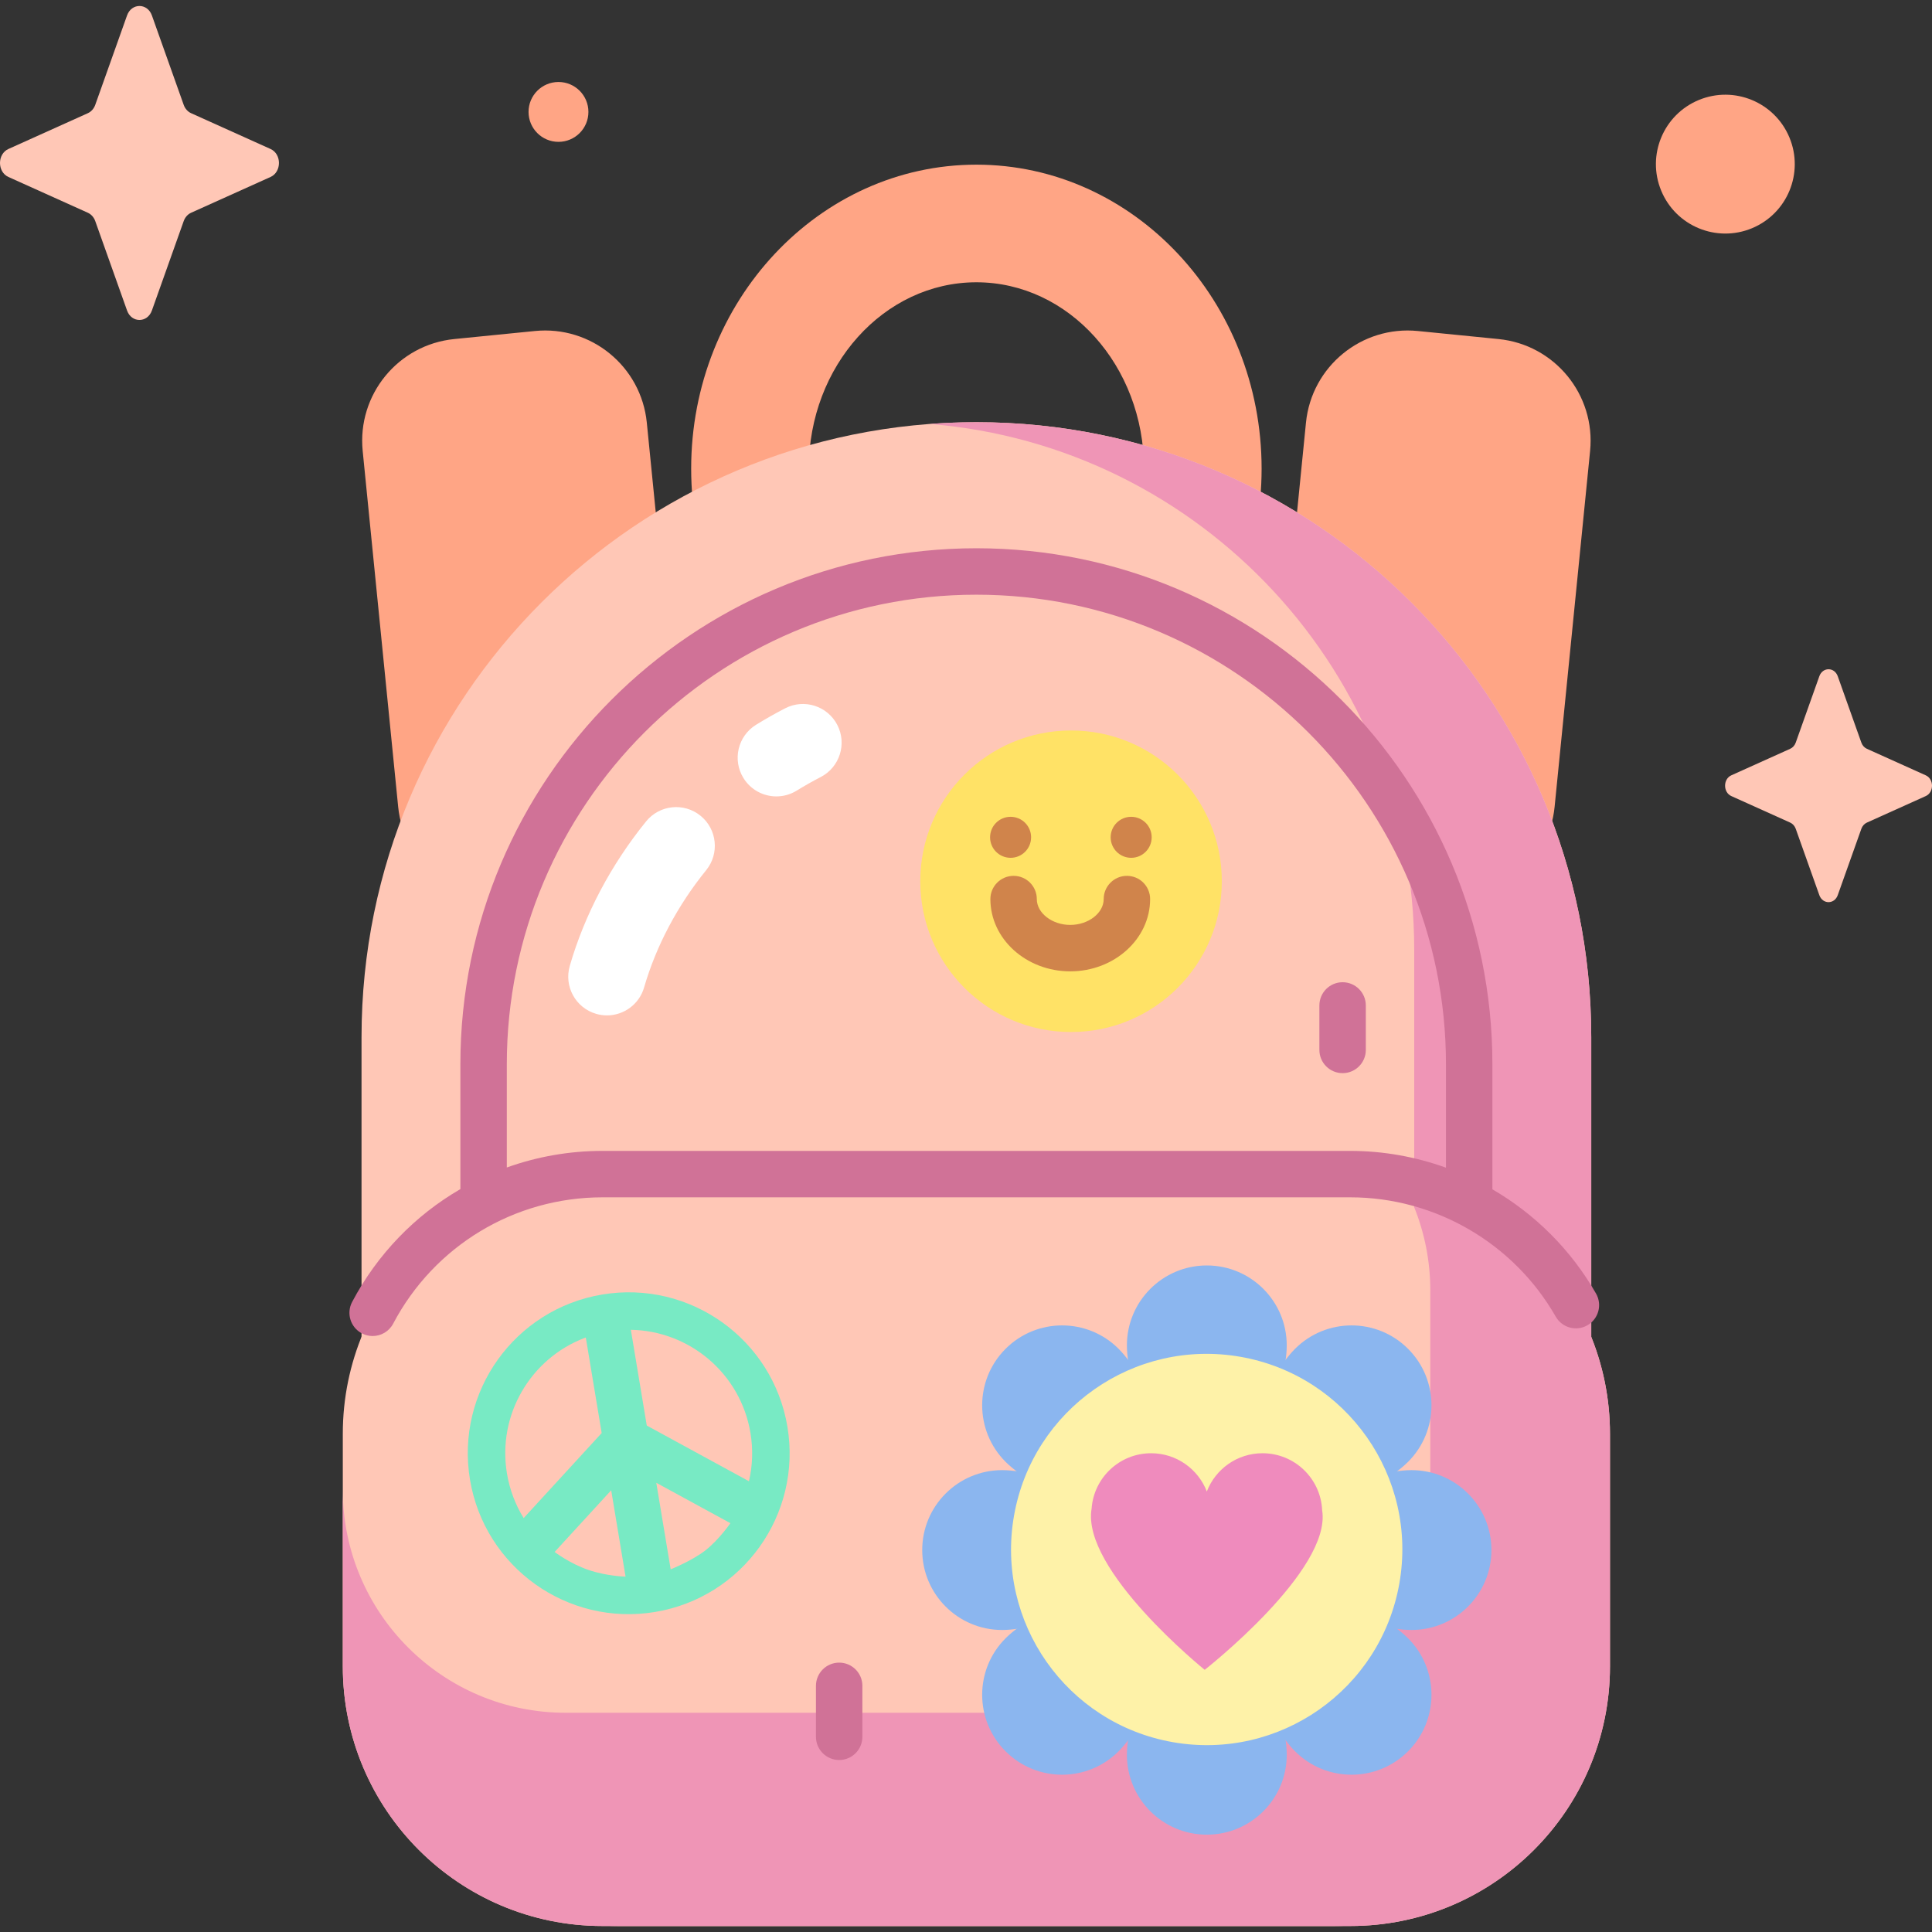 <svg id="Capa_1" enable-background="new 0 0 512 512" height="512" viewBox="0 0 512 512" width="512" xmlns="http://www.w3.org/2000/svg"><rect x="0" y="0" width="512" height="512" fill="#333333" stroke="none"/><g><g><g><g><g><path d="m120.387 89.851 21.374-2.131c14.89-1.484 28.164 9.383 29.648 24.272l9.404 94.321c1.484 14.889-9.383 28.164-24.272 29.648l-21.374 2.131c-14.89 1.485-28.164-9.382-29.648-24.272l-9.404-94.321c-1.485-14.889 9.382-28.163 24.272-29.648z" fill="#ffa585"/></g></g><g><g><path d="m397.12 89.851-21.374-2.131c-14.89-1.484-28.164 9.383-29.648 24.272l-9.404 94.321c-1.484 14.889 9.383 28.164 24.272 29.648l21.374 2.131c14.89 1.485 28.164-9.382 29.648-24.272l9.404-94.321c1.485-14.889-9.382-28.163-24.272-29.648z" fill="#ffa585"/></g></g><g><g><path d="m258.753 43.637c-41.678 0-75.586 36.142-75.586 80.568s33.908 80.569 75.586 80.569 75.586-36.142 75.586-80.569c0-44.426-33.908-80.568-75.586-80.568zm0 129.966c-24.491 0-44.415-22.16-44.415-49.398s19.924-49.398 44.415-49.398 44.416 22.16 44.416 49.398-19.925 49.398-44.416 49.398z" fill="#ffa585"/></g></g><g><g><path d="m258.754 111.888c-89.992 0-162.944 72.952-162.944 162.944v167.402c0 37.655 30.525 68.18 68.18 68.18h189.528c37.655 0 68.18-30.525 68.18-68.18v-167.403c-.001-89.991-72.953-162.943-162.944-162.943z" fill="#ffc7b6"/></g></g><g><g><path d="m160.848 269.09c-.943 0-1.902-.131-2.853-.407-5.44-1.573-8.575-7.258-7.002-12.698 3.929-13.585 10.923-26.829 20.227-38.301 3.568-4.398 10.026-5.072 14.422-1.505 4.398 3.567 5.072 10.024 1.505 14.422-7.591 9.36-13.281 20.108-16.454 31.081-1.299 4.488-5.396 7.408-9.845 7.408z" fill="#fff"/></g></g><g><g><path d="m205.752 211.055c-3.437 0-6.793-1.726-8.732-4.865-2.976-4.817-1.484-11.135 3.334-14.112 2.514-1.553 5.116-3.025 7.732-4.374 5.033-2.596 11.216-.619 13.812 4.414 2.595 5.032.619 11.216-4.414 13.812-2.149 1.108-4.286 2.317-6.353 3.595-1.679 1.035-3.54 1.53-5.379 1.53z" fill="#fff"/></g></g><g><g><path d="m357.837 311.15h-198.168c-38.01 0-68.823 30.813-68.823 68.823v61.617c0 38.01 30.813 68.823 68.823 68.823h198.168c38.01 0 68.823-30.813 68.823-68.823v-61.617c0-38.01-30.813-68.823-68.823-68.823z" fill="#ffc7b6"/></g></g><g><g><path d="m421.697 354.315v-79.483c0-89.991-72.952-162.944-162.944-162.944-4.17 0-8.302.158-12.393.466 71.891 5.809 128.424 65.986 128.424 139.373v68.213c2.738 6.807 4.259 14.234 4.259 22.02v52.88c0 32.62-26.444 59.064-59.064 59.064h-3.708-162.653-3.707c-32.62 0-59.064-26.443-59.064-59.064v46.751c0 38.01 30.813 68.822 68.823 68.822h4.32 189.528 4.32c38.01 0 68.823-30.813 68.823-68.822v-61.617c-.001-9.074-1.774-17.728-4.964-25.659z" fill="#ef95b6"/></g></g><path d="m422.972 342.819c-6.661-11.654-16.223-21.102-27.472-27.641v-33.137c0-75.403-61.345-136.747-136.748-136.747-75.402 0-136.747 61.344-136.747 136.747v33.081c-11.952 6.939-21.972 17.178-28.691 29.915-1.585 3.006-.434 6.727 2.571 8.312.916.484 1.897.712 2.865.712 2.209 0 4.344-1.193 5.446-3.282 10.892-20.649 32.148-33.476 55.471-33.476h198.168c22.44 0 43.305 12.116 54.453 31.623 1.686 2.95 5.445 3.974 8.393 2.288 2.953-1.687 3.977-5.445 2.291-8.395zm-263.303-37.821c-8.804 0-17.36 1.531-25.359 4.398v-27.354c0-68.618 55.825-124.443 124.443-124.443 68.619 0 124.443 55.825 124.443 124.443v27.408c-8.027-2.896-16.591-4.452-25.359-4.452z" fill="#d07297"/><g><g><path d="m355.804 284.395c-3.397 0-6.152-2.754-6.152-6.152v-11.791c0-3.397 2.754-6.152 6.152-6.152s6.152 2.755 6.152 6.152v11.791c0 3.397-2.754 6.152-6.152 6.152z" fill="#d07297"/></g></g></g><g><g><g><g><path d="m159.621 343.058c-23.232 3.863-38.933 25.827-35.07 49.059s25.827 38.933 49.059 35.07 38.933-25.827 35.07-49.059c-3.863-23.231-25.828-38.933-49.059-35.07zm6.159 74.768s-4.94-.103-9.862-1.785-8.936-4.755-8.936-4.755l14.992-16.345zm-6.327-38.055-20.675 22.54-.002.001c-2.171-3.513-3.708-7.499-4.428-11.824-2.593-15.593 6.305-30.442 20.508-35.896l.386-.143zm27.569 31.03c-3.557 2.809-9.285 5.088-9.285 5.088l-3.814-22.934 19.641 10.704c.001 0-2.985 4.333-6.542 7.142zm11.458-18.259-27.078-14.757-4.219-25.371v-.002c15.488.251 29.068 11.521 31.7 27.346.729 4.384.55 8.71-.401 12.785z" fill="#78eac4"/></g></g></g></g><g><g><g><g><path d="m341.001 356.539c0 11.697-9.483 31.522-21.18 31.522s-21.18-19.824-21.18-31.522c0-11.697 9.482-21.18 21.18-21.18s21.18 9.483 21.18 21.18z" fill="#8bb6ef"/></g></g><g><g><path d="m341.001 465.024c0-11.697-9.483-31.522-21.18-31.522s-21.18 19.824-21.18 31.522c0 11.697 9.482 21.18 21.18 21.18s21.18-9.482 21.18-21.18z" fill="#8bb6ef"/></g></g><g><g><path d="m373.153 387.403c-8.271 8.271-28.994 15.584-37.266 7.313-8.271-8.271-.959-28.994 7.313-37.266 8.271-8.271 21.682-8.271 29.953 0s8.271 21.682 0 29.953z" fill="#8bb6ef"/></g></g><g><g><path d="m296.442 464.113c8.271-8.271 15.584-28.994 7.313-37.265s-28.994-.959-37.266 7.313c-8.271 8.271-8.271 21.682 0 29.953 8.272 8.271 21.682 8.271 29.953-.001z" fill="#8bb6ef"/></g></g><g><g><path d="m374.064 431.962c-11.697 0-31.521-9.483-31.521-21.18s19.824-21.18 31.521-21.18c11.698 0 21.18 9.483 21.18 21.18s-9.483 21.18-21.18 21.18z" fill="#8bb6ef"/></g></g><g><g><path d="m265.579 431.962c11.697 0 31.522-9.483 31.522-21.18s-19.824-21.18-31.522-21.18c-11.697 0-21.18 9.483-21.18 21.18s9.482 21.18 21.18 21.18z" fill="#8bb6ef"/></g></g><g><g><path d="m343.2 464.113c-8.271-8.271-15.584-28.994-7.313-37.265s28.994-.959 37.266 7.313c8.271 8.271 8.271 21.682 0 29.953s-21.682 8.271-29.953-.001z" fill="#8bb6ef"/></g></g><g><g><path d="m266.489 387.403c8.271 8.271 28.994 15.584 37.266 7.313 8.271-8.271.959-28.994-7.313-37.266-8.271-8.271-21.682-8.271-29.953 0s-8.271 21.682 0 29.953z" fill="#8bb6ef"/></g></g></g><g><g><ellipse cx="319.821" cy="410.782" fill="#fef2a8" rx="51.839" ry="51.839" transform="matrix(.173 -.985 .985 .173 -140.162 654.59)"/></g></g><g><g><g><path d="m350.383 400.224c-.375-8.403-7.304-15.101-15.799-15.101-6.734 0-12.48 4.209-14.763 10.139-2.283-5.929-8.029-10.138-14.763-10.138-8.344 0-15.175 6.463-15.77 14.655-2.805 16.295 29.967 42.742 29.967 42.742s33.707-26.385 31.128-42.297z" fill="#ef8bbd"/></g></g></g></g><g><g><g><circle cx="283.838" cy="233.541" fill="#ffe266" r="39.957"/></g></g><g><g><g><path d="m283.627 257.417c-11.671 0-21.166-8.593-21.166-19.155 0-3.397 2.755-6.152 6.152-6.152s6.152 2.755 6.152 6.152c0 3.714 4.059 6.851 8.862 6.851 4.804 0 8.863-3.137 8.863-6.851 0-3.397 2.755-6.152 6.152-6.152s6.152 2.755 6.152 6.152c-.001 10.562-9.496 19.155-21.167 19.155z" fill="#d0844b"/></g></g><g><g><path d="m273.252 221.894c0 3.002-2.434 5.435-5.435 5.435-3.002 0-5.435-2.433-5.435-5.435s2.433-5.435 5.435-5.435c3.001 0 5.435 2.434 5.435 5.435z" fill="#d0844b"/></g></g><g><g><path d="m305.206 221.894c0 3.002-2.434 5.435-5.435 5.435s-5.435-2.433-5.435-5.435 2.433-5.435 5.435-5.435 5.435 2.434 5.435 5.435z" fill="#d0844b"/></g></g></g></g><g><g><path d="m222.388 466.421c-3.397 0-6.152-2.755-6.152-6.152v-13.504c0-3.397 2.755-6.152 6.152-6.152s6.152 2.755 6.152 6.152v13.504c0 3.398-2.754 6.152-6.152 6.152z" fill="#d07297"/></g></g></g><g><g><path d="m33.668 4.096-8.422 23.683c-.361 1.014-1.074 1.818-1.975 2.223l-21.041 9.48c-2.973 1.339-2.973 6.076 0 7.415l21.041 9.48c.901.406 1.615 1.209 1.975 2.223l8.422 23.683c1.19 3.346 5.398 3.346 6.588 0l8.423-23.683c.361-1.014 1.074-1.818 1.975-2.223l21.041-9.48c2.973-1.339 2.973-6.076 0-7.415l-21.041-9.48c-.901-.406-1.615-1.209-1.975-2.223l-8.423-23.683c-1.19-3.345-5.398-3.345-6.588 0z" fill="#ffc7b6"/></g></g><g><g><path d="m482.139 179.219-6.248 17.567c-.267.752-.797 1.348-1.465 1.649l-15.608 7.032c-2.205.994-2.205 4.507 0 5.5l15.608 7.033c.668.301 1.198.897 1.465 1.649l6.248 17.567c.883 2.482 4.004 2.482 4.887 0l6.248-17.567c.268-.752.797-1.348 1.465-1.649l15.608-7.032c2.205-.993 2.205-4.507 0-5.5l-15.608-7.032c-.668-.301-1.198-.897-1.465-1.649l-6.248-17.567c-.883-2.483-4.005-2.483-4.887-.001z" fill="#ffc7b6"/></g></g><g><g><ellipse cx="457.164" cy="43.637" fill="#ffa585" rx="18.391" ry="18.391" transform="matrix(.924 -.383 .383 .924 18.1 178.271)"/></g></g><g><g><path d="m140.07 29.659c0 4.382 3.552 7.933 7.933 7.933 4.382 0 7.933-3.552 7.933-7.933s-3.552-7.933-7.933-7.933c-4.382 0-7.933 3.552-7.933 7.933z" fill="#ffa585"/></g></g></g></svg>